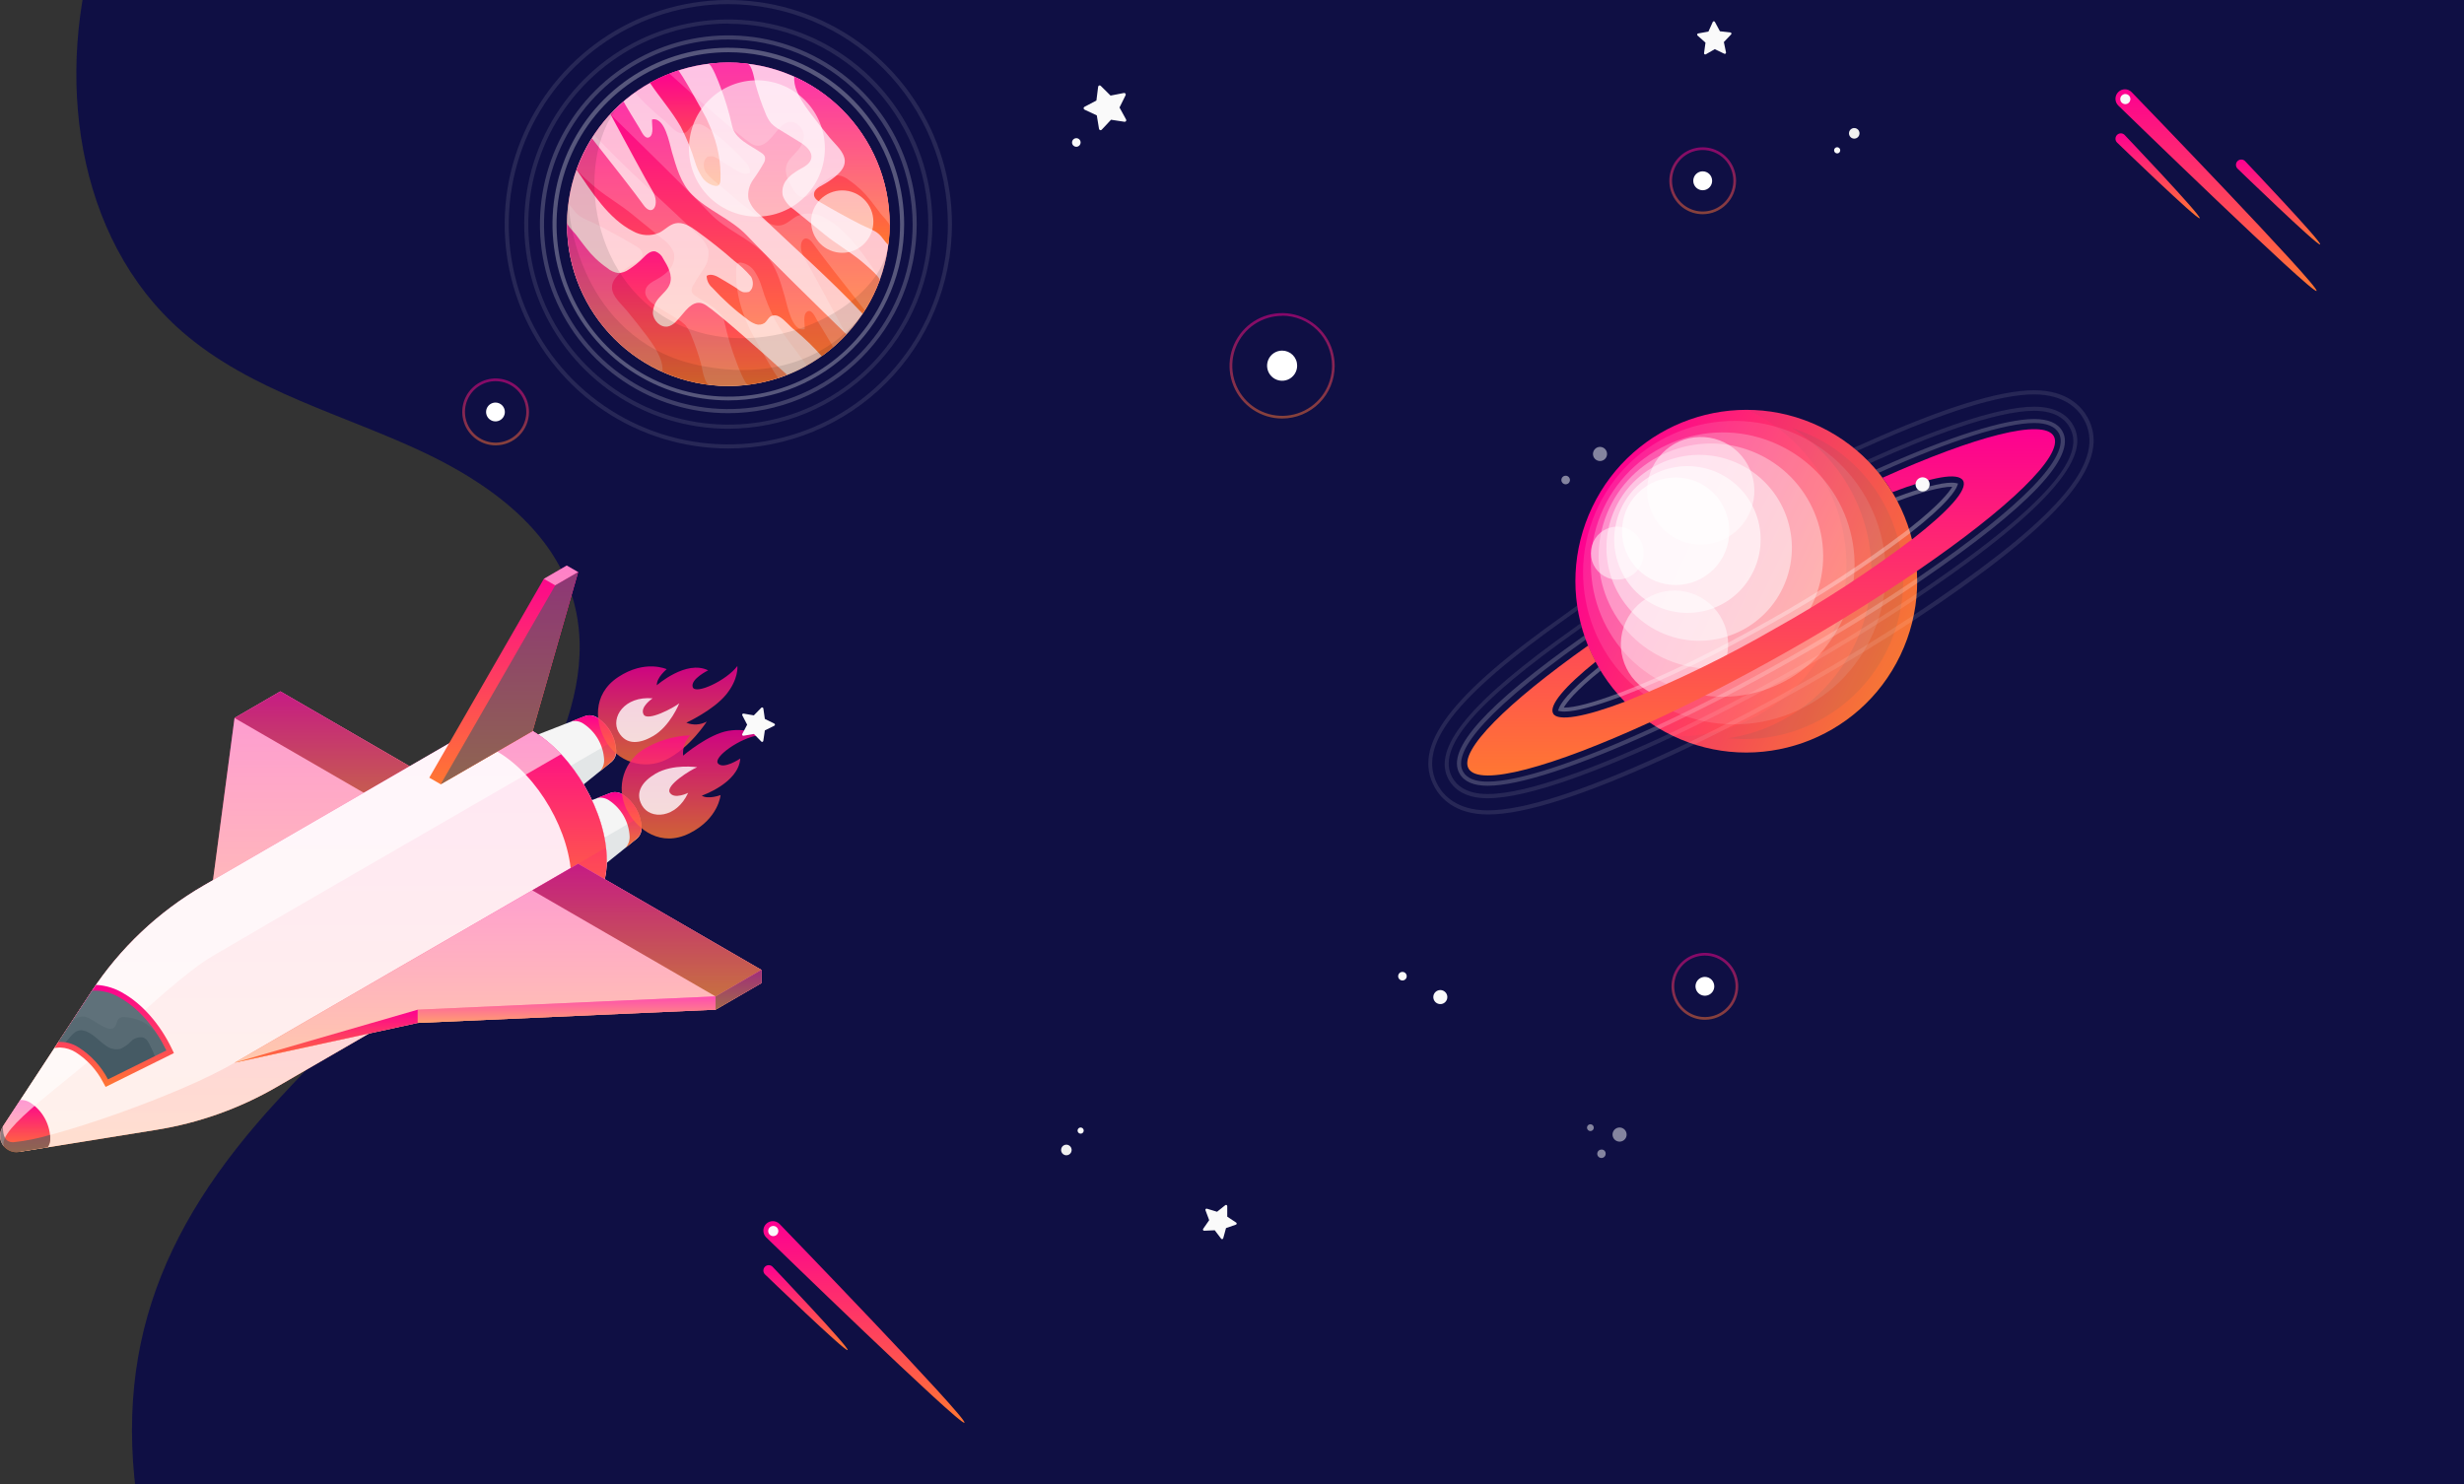 <svg width="581" height="350" viewBox="0 0 581 350" fill="none" xmlns="http://www.w3.org/2000/svg">
<rect x="0" y="0" width="581" height="350" fill="#333333" stroke="none"/>
<path d="M465.644 -31.214C443.09 -46.979 424.042 -71.986 406.855 -92.542C328.967 -185.979 195.421 -175.786 98.89 -109.921C62.537 -85.152 36.952 -58.106 23.034 -14.786C12.773 17.271 17.632 56.124 42.861 78.141C59.15 92.394 81.128 97.695 100.601 107.022C183.315 146.877 103.056 218.84 65.669 259.272C37.071 290.191 25.032 321.11 34.074 363.853C48.093 429.531 121.58 472.308 180.352 488.651C267.858 512.978 354.026 495.854 387.315 484.064C454.181 460.416 514.765 420.204 566.391 371.804C602.83 337.623 635.645 299.297 675.639 269.38C699.937 251.203 726.588 236.372 750.937 218.245C775.285 200.118 797.771 177.965 809.624 149.968C826.692 109.621 813.011 60.337 780.213 32.068C747.415 3.8 700.529 -7.685 658.588 -8.942C587.811 -11.031 522.672 8.658 465.644 -31.214Z" fill="#0F0F44"/>
<path opacity="0.3" d="M171.734 94.427C163.533 94.427 155.517 91.988 148.699 87.419C141.88 82.85 136.566 76.356 133.428 68.758C130.29 61.16 129.469 52.8 131.068 44.734C132.668 36.668 136.617 29.259 142.416 23.444C148.214 17.629 155.602 13.669 163.645 12.064C171.688 10.46 180.024 11.283 187.6 14.431C195.177 17.578 201.652 22.907 206.208 29.745C210.764 36.583 213.196 44.622 213.196 52.846C213.196 63.874 208.827 74.45 201.052 82.248C193.276 90.046 182.73 94.427 171.734 94.427ZM171.734 12.319C163.724 12.319 155.894 14.701 149.234 19.164C142.575 23.627 137.384 29.97 134.319 37.391C131.254 44.812 130.452 52.978 132.014 60.856C133.577 68.735 137.434 75.972 143.097 81.651C148.761 87.331 155.977 91.199 163.833 92.766C171.689 94.334 179.831 93.529 187.231 90.455C194.631 87.381 200.956 82.176 205.406 75.497C209.856 68.818 212.231 60.966 212.231 52.933C212.231 42.162 207.965 31.831 200.37 24.215C192.775 16.598 182.474 12.319 171.734 12.319Z" fill="white"/>
<path opacity="0.2" d="M171.734 97.444C162.948 97.444 154.359 94.831 147.054 89.936C139.749 85.041 134.055 78.083 130.693 69.943C127.331 61.803 126.451 52.845 128.165 44.203C129.879 35.562 134.11 27.624 140.322 21.393C146.535 15.163 154.45 10.92 163.067 9.201C171.684 7.482 180.616 8.364 188.733 11.736C196.85 15.108 203.788 20.818 208.669 28.144C213.55 35.47 216.156 44.084 216.156 52.895C216.143 64.706 211.459 76.03 203.131 84.382C194.803 92.733 183.511 97.431 171.734 97.444ZM171.734 9.312C163.138 9.312 154.736 11.868 147.59 16.657C140.443 21.446 134.873 28.253 131.584 36.216C128.295 44.18 127.434 52.943 129.111 61.397C130.788 69.851 134.927 77.617 141.004 83.712C147.082 89.807 154.825 93.958 163.255 95.639C171.685 97.321 180.423 96.458 188.364 93.159C196.305 89.861 203.092 84.275 207.868 77.108C212.643 69.941 215.192 61.514 215.192 52.895C215.181 41.339 210.599 30.259 202.452 22.088C194.304 13.917 183.256 9.322 171.734 9.312Z" fill="white"/>
<path opacity="0.1" d="M171.734 101.118C162.215 101.118 152.911 98.288 144.997 92.985C137.083 87.682 130.915 80.144 127.272 71.325C123.63 62.506 122.677 52.802 124.534 43.44C126.391 34.078 130.974 25.479 137.704 18.729C144.435 11.979 153.01 7.383 162.345 5.521C171.68 3.658 181.357 4.614 190.15 8.267C198.944 11.92 206.46 18.106 211.748 26.043C217.036 33.979 219.858 43.31 219.858 52.856C219.835 65.649 214.758 77.911 205.738 86.957C196.717 96.003 184.49 101.095 171.734 101.118ZM171.734 5.56C162.406 5.56 153.288 8.334 145.533 13.531C137.777 18.728 131.732 26.114 128.163 34.757C124.594 43.399 123.66 52.908 125.479 62.083C127.299 71.257 131.791 79.684 138.386 86.299C144.982 92.913 153.385 97.418 162.533 99.243C171.681 101.068 181.164 100.131 189.781 96.551C198.399 92.972 205.764 86.91 210.946 79.132C216.128 71.354 218.894 62.21 218.894 52.856C218.861 40.326 213.881 28.32 205.042 19.463C196.204 10.607 184.228 5.622 171.734 5.599V5.56Z" fill="white"/>
<path opacity="0.1" d="M171.734 105.77C161.304 105.77 151.108 102.668 142.435 96.856C133.763 91.045 127.004 82.785 123.013 73.121C119.022 63.457 117.978 52.823 120.014 42.564C122.05 32.305 127.073 22.882 134.449 15.486C141.825 8.09 151.222 3.054 161.452 1.015C171.682 -1.025 182.285 0.024 191.921 4.028C201.556 8.033 209.792 14.812 215.585 23.511C221.378 32.209 224.469 42.434 224.468 52.895C224.452 66.915 218.891 80.356 209.005 90.269C199.118 100.182 185.714 105.757 171.734 105.77ZM171.734 0.977C161.495 0.977 151.486 4.022 142.972 9.726C134.459 15.431 127.823 23.54 123.905 33.026C119.987 42.513 118.961 52.952 120.959 63.023C122.957 73.094 127.887 82.345 135.127 89.606C142.367 96.867 151.592 101.812 161.634 103.815C171.676 105.818 182.085 104.79 191.545 100.86C201.005 96.931 209.09 90.276 214.779 81.739C220.467 73.201 223.503 63.163 223.503 52.895C223.488 39.13 218.029 25.933 208.323 16.2C198.618 6.467 185.459 0.992 171.734 0.977Z" fill="white"/>
<path d="M171.733 91.033C192.736 91.033 209.763 73.957 209.763 52.894C209.763 31.831 192.736 14.756 171.733 14.756C150.73 14.756 133.704 31.831 133.704 52.894C133.704 73.957 150.73 91.033 171.733 91.033Z" fill="url(#paint0_linear_1074_513)"/>
<path opacity="0.7" d="M171.733 91.033C192.736 91.033 209.763 73.957 209.763 52.894C209.763 31.831 192.736 14.756 171.733 14.756C150.73 14.756 133.704 31.831 133.704 52.894C133.704 73.957 150.73 91.033 171.733 91.033Z" fill="white"/>
<path d="M167.481 30.006C167.211 29.348 166.922 28.71 166.632 28.072C166.102 26.96 160.278 16.468 159.883 16.622C157.582 17.376 155.357 18.347 153.239 19.523C155.553 22.966 158.456 26.292 160.51 29.89C161.907 32.569 163.047 35.377 163.913 38.273C164.279 39.509 164.822 40.685 165.524 41.764C165.881 42.303 166.342 42.765 166.88 43.123C167.418 43.48 168.023 43.725 168.657 43.843C168.861 43.88 169.07 43.864 169.265 43.795C169.718 43.602 169.843 43.021 169.882 42.528C170.042 38.225 169.221 33.942 167.481 30.006Z" fill="url(#paint1_linear_1074_513)"/>
<path d="M199.6 78.877C193.158 72.602 181.163 60.853 176.121 55.544C172.264 51.531 167.018 49.742 163.161 45.874C160.519 43.234 159.488 39.434 158.437 35.846C157.848 33.825 156.768 27.462 153.75 28.178C153.654 29.222 154.281 31.62 153.162 32.326C152.044 33.032 151.234 30.924 150.838 30.315C150.443 29.706 146.981 24.001 147.049 23.952C145.958 24.885 144.922 25.879 143.944 26.931C147.29 33.119 152.622 43.06 153.895 45.11C155.698 48.137 153.895 51.483 151.648 48.233C150.26 46.212 144.05 38.302 139.567 32.617C138.096 34.946 136.883 37.43 135.951 40.024C139.48 45.216 143.501 51.628 149.257 54.529C150.194 55.065 151.243 55.376 152.321 55.437C153.399 55.497 154.476 55.305 155.467 54.877C156.768 54.219 157.8 53.01 159.218 52.682C160.992 52.266 162.737 53.358 164.212 54.432C167.269 56.646 170.248 58.977 173.074 61.481C174.543 62.578 175.885 63.837 177.075 65.233C177.654 66.084 177.769 67.951 176.805 68.647C176.805 69.004 175.417 68.946 175.224 68.898C174.715 68.712 174.244 68.433 173.835 68.076C172.572 67.225 171.222 66.481 169.921 65.688C168.956 65.069 167.626 64.44 166.623 65.059C166.633 65.586 166.754 66.105 166.978 66.582C167.203 67.058 167.525 67.482 167.925 67.825C170.473 70.612 173.286 73.144 176.323 75.387C176.884 75.839 177.516 76.195 178.194 76.441C178.533 76.562 178.897 76.603 179.255 76.559C179.613 76.516 179.956 76.389 180.257 76.189C180.855 75.744 181.135 74.951 181.781 74.574C182.094 74.421 182.441 74.352 182.789 74.372C183.137 74.393 183.473 74.502 183.767 74.69C185.136 75.474 186.177 76.982 187.489 77.92C189.729 79.788 191.827 81.822 193.766 84.002C195.879 82.497 197.833 80.779 199.6 78.877Z" fill="url(#paint2_linear_1074_513)"/>
<path d="M171.733 91.033C176.479 91.036 181.183 90.144 185.599 88.402C179.351 82.755 169.41 73.897 166.43 71.963C163.779 70.242 161.947 72.93 160.384 74.739C159.623 75.628 158.726 76.75 157.492 77.001C155.718 77.359 153.992 75.512 153.943 73.801C153.993 72.446 154.535 71.156 155.467 70.174C156.364 69.14 157.501 68.241 157.955 66.954C158.668 64.953 157.501 62.806 156.373 60.998C156.011 60.216 155.356 59.608 154.551 59.306C153.394 59.054 152.401 60.06 151.571 60.891C150.583 61.895 149.483 62.78 148.293 63.531C147.573 64.064 146.709 64.368 145.815 64.402C144.84 64.265 143.926 63.849 143.183 63.203C141.268 61.885 139.572 60.273 138.159 58.426C137.378 57.459 136.616 56.424 135.854 55.408C135.43 54.838 133.695 53.165 133.695 52.508C133.695 52.633 133.695 52.759 133.695 52.885C133.693 57.895 134.676 62.856 136.588 67.485C138.499 72.114 141.301 76.32 144.833 79.862C148.366 83.405 152.559 86.215 157.175 88.131C161.791 90.048 166.738 91.034 171.733 91.033Z" fill="url(#paint3_linear_1074_513)"/>
<path d="M187.286 18.083C187.103 20.142 187.99 22.579 190.922 26.486C192.455 28.526 194.055 30.528 195.675 32.51C196.938 34.057 199.214 35.885 199.195 38.041C199.195 39.482 198.105 40.681 196.996 41.59C196.041 42.38 195.011 43.073 193.92 43.66C193.024 44.133 191.992 44.743 191.934 45.768C191.876 46.793 192.821 47.353 193.631 47.827C196.697 49.626 199.809 51.334 202.965 52.952C204.334 53.658 206.147 54.219 207.294 55.254C208.094 55.979 208.586 57.014 209.444 57.72C209.725 56.124 209.841 54.504 209.792 52.885C209.79 45.524 207.664 38.322 203.671 32.146C199.677 25.971 193.987 21.086 187.286 18.083Z" fill="url(#paint4_linear_1074_513)"/>
<path d="M187.045 40.913C187.523 40.56 188.022 40.237 188.54 39.946C189.668 39.337 190.979 38.66 191.278 37.413C191.664 35.73 189.986 34.357 188.511 33.458L183.921 30.644C183.158 30.226 182.46 29.698 181.848 29.077C181.265 28.36 180.805 27.549 180.489 26.679C179.557 24.448 178.771 22.157 178.136 19.823C177.895 18.963 177.422 15.133 176.101 14.988C173.088 14.645 170.045 14.667 167.038 15.056C167.809 15.008 169.564 19.659 169.815 20.345C170.986 23.373 171.924 26.486 172.62 29.657C173.199 32.771 177.056 34.328 179.486 36.02C179.852 36.231 180.15 36.543 180.344 36.92C180.468 37.415 180.392 37.94 180.132 38.38C179.352 39.776 178.493 41.126 177.557 42.422C176.625 43.739 176.244 45.371 176.497 46.967C176.987 48.376 177.866 49.617 179.033 50.545C187.151 58.339 195.733 65.842 203.418 74.004C205.058 71.537 206.404 68.885 207.429 66.103C207.709 65.349 203.273 61.762 202.695 61.269C200.082 59.19 197.141 57.488 194.518 55.36L187.219 49.423C186.039 48.65 185.124 47.533 184.596 46.222C184.443 45.569 184.44 44.889 184.587 44.234C184.734 43.579 185.027 42.966 185.445 42.441C185.9 41.855 186.439 41.34 187.045 40.913Z" fill="url(#paint5_linear_1074_513)"/>
<g opacity="0.2">
<path d="M175.995 75.783C176.265 76.441 176.545 77.069 176.844 77.717C177.374 78.829 183.198 89.321 183.593 89.166C185.897 88.421 188.123 87.449 190.237 86.265C187.923 82.823 185.02 79.496 182.966 75.909C181.565 73.228 180.425 70.417 179.563 67.515C179.196 66.279 178.65 65.103 177.943 64.025C177.586 63.488 177.126 63.029 176.589 62.673C176.053 62.318 175.451 62.074 174.819 61.955C174.62 61.897 174.41 61.897 174.211 61.955C173.758 62.139 173.633 62.719 173.594 63.212C173.417 67.532 174.239 71.835 175.995 75.783Z" fill="white"/>
<path d="M143.896 26.94C150.337 33.226 162.322 44.965 167.375 50.274C171.232 54.297 176.477 56.076 180.334 59.944C182.966 62.584 184.008 66.384 185.049 69.972C185.637 71.993 186.727 78.355 189.745 77.64C189.841 76.595 189.215 74.197 190.333 73.491C191.452 72.785 192.262 74.884 192.647 75.503C193.033 76.122 196.504 81.808 196.446 81.865C197.526 80.924 198.556 79.927 199.532 78.877C196.186 72.679 190.796 62.748 189.581 60.698C187.778 57.662 189.581 54.316 191.818 57.565C193.216 59.586 199.416 67.506 203.909 73.182C205.378 70.851 206.591 68.368 207.525 65.775C203.996 60.582 199.966 54.171 194.219 51.27C193.282 50.733 192.233 50.422 191.155 50.362C190.077 50.301 189 50.493 188.009 50.922C186.708 51.579 185.676 52.788 184.258 53.117C182.484 53.533 180.739 52.43 179.264 51.357C176.207 49.142 173.228 46.812 170.402 44.317C169.13 43.186 167.365 41.967 166.401 40.556C165.822 39.705 165.707 37.838 166.671 37.142C166.671 36.784 168.05 36.842 168.252 36.891C168.757 37.087 169.226 37.365 169.641 37.713C170.904 38.564 172.254 39.318 173.555 40.111C174.52 40.73 175.841 41.349 176.853 40.73C176.844 40.203 176.723 39.684 176.496 39.209C176.27 38.733 175.945 38.312 175.542 37.974C173.004 35.179 170.193 32.646 167.153 30.412C166.591 29.958 165.959 29.599 165.282 29.348C164.94 29.231 164.576 29.192 164.217 29.236C163.858 29.279 163.514 29.404 163.209 29.599C162.621 30.044 162.332 30.847 161.695 31.214C161.384 31.372 161.037 31.444 160.688 31.426C160.34 31.407 160.002 31.297 159.709 31.108C158.34 30.315 157.289 28.807 155.987 27.878C153.738 26.02 151.63 23.997 149.681 21.825C147.586 23.33 145.648 25.044 143.896 26.94Z" fill="white"/>
<path d="M171.733 14.756C166.989 14.756 162.286 15.645 157.867 17.377C164.125 23.034 174.067 31.882 177.046 33.816C179.698 35.537 181.53 32.849 183.092 31.031C183.853 30.151 184.75 29.019 185.984 28.778C187.759 28.41 189.485 30.267 189.533 31.978C189.48 33.331 188.935 34.618 188 35.595C187.113 36.63 185.975 37.529 185.512 38.805C184.798 40.817 185.975 42.963 187.103 44.762C187.465 45.546 188.119 46.157 188.925 46.464C190.073 46.715 191.076 45.71 191.905 44.868C192.89 43.868 193.987 42.986 195.174 42.238C195.895 41.7 196.762 41.393 197.661 41.358C198.635 41.496 199.549 41.913 200.294 42.557C202.208 43.874 203.904 45.487 205.317 47.334C206.089 48.301 206.86 49.346 207.622 50.361C208.046 50.922 209.782 52.595 209.782 53.262C209.782 53.136 209.782 53.01 209.782 52.885C209.78 47.876 208.795 42.916 206.882 38.288C204.969 33.661 202.166 29.457 198.633 25.916C195.1 22.376 190.905 19.568 186.29 17.653C181.674 15.738 176.728 14.754 171.733 14.756Z" fill="white"/>
<path d="M156.209 87.706C156.392 85.647 155.505 83.2 152.574 79.303C151.041 77.253 149.44 75.261 147.82 73.279C146.557 71.731 144.272 69.894 144.301 67.738C144.301 66.297 145.39 65.108 146.499 64.189C147.454 63.403 148.485 62.713 149.575 62.129C150.462 61.646 151.503 61.036 151.503 60.021C151.503 59.006 150.616 58.435 149.816 57.962C146.75 56.163 143.635 54.451 140.473 52.827C139.103 52.121 137.3 51.57 136.153 50.525C135.343 49.8 134.851 48.775 134.003 48.059C133.723 49.655 133.607 51.275 133.656 52.894C133.662 60.261 135.795 67.469 139.797 73.646C143.799 79.824 149.499 84.707 156.209 87.706Z" fill="white"/>
<path d="M156.431 64.875C155.956 65.233 155.457 65.556 154.936 65.842C153.818 66.461 152.497 67.129 152.207 68.386C151.812 70.068 153.5 71.441 154.975 72.341L159.565 75.155C160.328 75.569 161.026 76.094 161.638 76.711C162.221 77.429 162.681 78.24 162.997 79.11C163.931 81.344 164.717 83.638 165.35 85.975C165.581 86.836 166.063 90.665 167.375 90.81C168.825 90.98 170.283 91.067 171.743 91.071C173.319 91.07 174.894 90.969 176.458 90.772C175.687 90.82 173.922 86.169 173.681 85.472C172.509 82.444 171.568 79.331 170.865 76.16C170.296 73.056 166.44 71.499 164.01 69.797C163.639 69.593 163.339 69.279 163.152 68.898C163.087 68.653 163.072 68.397 163.108 68.146C163.145 67.895 163.232 67.654 163.364 67.438C164.146 66.049 165.002 64.703 165.928 63.406C166.864 62.089 167.249 60.458 166.999 58.861C166.509 57.451 165.629 56.21 164.463 55.283C156.334 47.441 147.753 39.946 140.039 31.785C138.401 34.253 137.055 36.905 136.028 39.685C135.758 40.44 140.193 44.017 140.772 44.52C143.385 46.609 146.326 48.311 148.939 50.438L156.248 56.376C157.422 57.15 158.336 58.262 158.87 59.567C159.021 60.222 159.023 60.903 158.876 61.559C158.729 62.215 158.437 62.83 158.022 63.357C157.569 63.939 157.033 64.45 156.431 64.875Z" fill="white"/>
</g>
<path opacity="0.1" d="M209.338 58.619C206.571 72.718 181.173 85.647 160.857 76.944C139.248 67.67 135.179 38.361 145.757 25.084C141.328 29.239 137.955 34.397 135.918 40.126C133.882 45.856 133.242 51.99 134.05 58.019C134.859 64.046 137.094 69.793 140.568 74.779C144.043 79.764 148.656 83.844 154.022 86.678C159.389 89.512 165.353 91.017 171.418 91.069C177.483 91.12 183.472 89.716 188.886 86.974C194.299 84.232 198.98 80.231 202.538 75.305C206.096 70.379 208.428 64.671 209.338 58.658V58.619Z" fill="black"/>
<path opacity="0.6" d="M194.295 37.587C195.713 28.825 189.781 20.57 181.044 19.148C172.308 17.726 164.076 23.675 162.658 32.437C161.24 41.198 167.173 49.453 175.909 50.875C184.645 52.297 192.877 46.348 194.295 37.587Z" fill="white"/>
<path opacity="0.6" d="M198.597 59.625C202.649 59.625 205.935 56.33 205.935 52.266C205.935 48.202 202.649 44.907 198.597 44.907C194.544 44.907 191.259 48.202 191.259 52.266C191.259 56.33 194.544 59.625 198.597 59.625Z" fill="white"/>
<path opacity="0.1" d="M133.704 52.894C133.707 61.192 136.407 69.262 141.396 75.882C146.384 82.501 153.388 87.309 161.347 89.577C169.306 91.845 177.785 91.448 185.499 88.448C193.212 85.447 199.74 80.006 204.093 72.95C203.235 74.294 192.474 91.265 165.89 86.381C138.207 81.295 133.704 52.904 134.177 46.909C133.863 48.888 133.705 50.89 133.704 52.894Z" fill="black"/>
<path d="M448.086 154.553C457.714 134.437 449.258 110.303 429.2 100.648C409.141 90.993 385.076 99.473 375.449 119.589C365.821 139.704 374.277 163.838 394.335 173.494C414.393 183.149 438.459 174.669 448.086 154.553Z" fill="url(#paint6_linear_1074_513)"/>
<path opacity="0.117" d="M441.719 149.232C449.528 131.09 441.194 110.035 423.104 102.203C405.014 94.371 384.019 102.729 376.209 120.87C368.4 139.012 376.734 160.068 394.824 167.9C412.914 175.732 433.909 167.374 441.719 149.232Z" fill="white"/>
<path opacity="0.233" d="M434.365 146.366C441.641 130.776 434.936 112.223 419.391 104.927C403.846 97.631 385.346 104.354 378.071 119.944C370.796 135.534 377.5 154.087 393.045 161.383C408.59 168.679 427.09 161.955 434.365 146.366Z" fill="white"/>
<path opacity="0.35" d="M427.904 141.241C433.46 127.681 427.004 112.172 413.483 106.6C399.962 101.028 384.497 107.503 378.941 121.062C373.384 134.622 379.841 150.131 393.362 155.703C406.882 161.275 422.348 154.8 427.904 141.241Z" fill="white"/>
<path opacity="0.467" d="M420.901 137.469C425.453 126.256 420.079 113.465 408.897 108.9C397.716 104.335 384.961 109.725 380.41 120.939C375.858 132.152 381.232 144.943 392.414 149.508C403.595 154.073 416.35 148.683 420.901 137.469Z" fill="white"/>
<path opacity="0.583" d="M404.679 143.153C413.443 139.392 417.506 129.218 413.756 120.429C410.005 111.641 399.861 107.565 391.097 111.327C382.334 115.088 378.27 125.262 382.021 134.05C385.771 142.839 395.916 146.914 404.679 143.153Z" fill="white"/>
<path opacity="0.7" d="M404.062 134.258C409.003 129.304 409.003 121.271 404.062 116.316C399.122 111.362 391.112 111.362 386.171 116.316C381.231 121.271 381.231 129.304 386.171 134.258C391.112 139.213 399.122 139.213 404.062 134.258Z" fill="white"/>
<path opacity="0.05" d="M449.152 152.069C447.185 156.995 444.27 161.483 440.573 165.278C436.877 169.074 432.471 172.102 427.607 174.19C422.743 176.277 417.517 177.384 412.227 177.446C406.937 177.508 401.687 176.525 396.775 174.552C396.12 174.291 395.483 174.01 394.847 173.72C404.05 173.775 412.995 170.67 420.193 164.919C427.392 159.168 432.411 151.12 434.416 142.112C436.42 133.104 435.289 123.679 431.211 115.405C427.133 107.13 420.354 100.506 412.001 96.632C418.562 96.681 425.013 98.337 430.793 101.453C436.572 104.57 441.506 109.054 445.166 114.517C448.825 119.979 451.1 126.255 451.793 132.799C452.487 139.343 451.577 145.958 449.143 152.069H449.152Z" fill="#455A64"/>
<path opacity="0.1" d="M436.058 108.574C442.023 113.825 446.168 120.843 447.895 128.612C449.621 136.38 448.84 144.499 445.664 151.794C442.489 159.088 437.082 165.181 430.227 169.192C423.371 173.203 415.422 174.924 407.527 174.107C415.004 172.971 422.001 169.717 427.697 164.728C433.392 159.738 437.548 153.222 439.675 145.944C441.802 138.666 441.812 130.931 439.704 123.647C437.596 116.364 433.458 109.836 427.775 104.832C426.153 103.405 424.418 102.111 422.588 100.964C427.559 102.527 432.148 105.12 436.058 108.574Z" fill="#455A64"/>
<path opacity="0.5" d="M406.387 157.147C409.244 150.753 406.392 143.246 400.016 140.381C393.641 137.515 386.156 140.376 383.298 146.77C380.441 153.164 383.293 160.67 389.669 163.536C396.045 166.401 403.53 163.541 406.387 157.147Z" fill="white"/>
<path opacity="0.5" d="M410.983 123.573C415.293 118.059 414.329 110.084 408.83 105.761C403.331 101.439 395.379 102.405 391.069 107.92C386.759 113.435 387.723 121.409 393.222 125.732C398.721 130.054 406.672 129.088 410.983 123.573Z" fill="white"/>
<path opacity="0.5" d="M379.034 136.259C377.888 135.799 376.904 135.009 376.206 133.988C375.509 132.968 375.128 131.762 375.114 130.525C375.099 129.287 375.451 128.073 376.124 127.036C376.797 125.999 377.762 125.186 378.897 124.699C380.031 124.212 381.284 124.073 382.497 124.3C383.71 124.528 384.829 125.111 385.711 125.975C386.594 126.84 387.201 127.948 387.456 129.159C387.711 130.37 387.602 131.629 387.143 132.778C386.527 134.318 385.328 135.549 383.807 136.202C382.286 136.855 380.569 136.875 379.034 136.259Z" fill="white"/>
<g opacity="0.1">
<path d="M492.186 98.343C490.855 95.984 487.461 92.038 479.651 92.038C471.532 92.038 458.245 96.158 440.117 104.29L437.929 105.257L437.08 105.625C437.36 105.847 437.639 106.069 437.909 106.321L438.314 106.147L440.513 105.18C458.496 97.105 471.657 93.015 479.632 93.015C486.941 93.015 490.094 96.661 491.318 98.817C496.718 108.371 486.323 121.126 456.606 141.471C454.864 142.67 453.08 143.866 451.254 145.059C443.328 150.28 434.766 155.512 425.731 160.637C416.465 165.907 407.064 170.848 398.212 175.093C396.235 176.06 394.288 176.96 392.378 177.83C373.161 186.649 359.18 191.117 350.801 191.117C343.482 191.117 340.339 187.471 339.114 185.315C333.907 176.099 342.778 164.573 369.719 145.542L371.696 144.15L372.052 143.889C371.985 143.54 371.937 143.192 371.889 142.835L371.136 143.366L369.208 144.759C341.756 164.099 332.808 176.031 338.353 185.788C339.674 188.148 343.077 192.093 350.888 192.093C359.402 192.093 373.528 187.597 392.87 178.72C395.069 177.753 397.315 176.65 399.62 175.548C408.221 171.39 417.333 166.594 426.319 161.488C435.065 156.517 443.357 151.47 451.071 146.412C453.186 145.026 455.249 143.647 457.262 142.274C487.413 121.57 497.885 108.429 492.186 98.343Z" fill="white"/>
</g>
<g opacity="0.1">
<path d="M454.967 139.073C453.935 139.779 452.894 140.475 451.843 141.181C443.367 146.848 434.13 152.543 424.295 158.171C414.257 163.867 404.046 169.185 394.596 173.643C393.439 174.194 392.292 174.726 391.164 175.248C378.214 181.185 360.704 188.264 350.791 188.264C345.237 188.264 342.74 185.904 341.622 183.922C337.446 176.525 346.626 165.433 371.378 147.96L372.699 146.993C372.776 147.321 372.872 147.65 372.969 147.96L371.937 148.695C347.677 165.83 338.584 176.534 342.46 183.4C343.425 185.15 345.7 187.268 350.791 187.268C360.53 187.268 377.906 180.238 390.768 174.339L393.487 173.072C403.13 168.547 413.553 163.132 423.822 157.301C433.869 151.586 443.319 145.765 451.949 139.972C452.788 139.421 453.607 138.86 454.427 138.299C489.843 114.125 490.547 105.276 487.992 100.751C487.027 99.001 484.752 96.883 479.661 96.883C470.404 96.883 454.138 103.314 442.123 108.709L440.976 109.232C440.735 108.98 440.503 108.729 440.253 108.487L441.728 107.829C453.829 102.395 470.24 95.916 479.661 95.916C485.215 95.916 487.712 98.275 488.831 100.258C491.569 105.102 491.019 114.405 454.967 139.073Z" fill="white"/>
</g>
<g opacity="0.2">
<path d="M453.337 136.675L452.045 137.555C443.135 143.589 433.329 149.652 422.867 155.589C412.174 161.662 401.326 167.29 391.376 171.912L389.968 172.56C372.033 180.779 358.148 185.315 350.791 185.315C347.455 185.315 345.208 184.348 344.138 182.414C340.946 176.766 350.405 166.245 373.065 150.251L373.586 149.884C373.692 150.203 373.798 150.512 373.923 150.851L373.614 151.064C346.385 170.297 343.01 178.478 344.977 181.969C345.864 183.545 347.821 184.348 350.762 184.348C357.955 184.348 371.725 179.851 389.534 171.68L390.354 171.303C400.439 166.642 411.499 160.937 422.366 154.748C432.972 148.694 442.981 142.525 452.016 136.375L452.768 135.862C476.826 119.424 488.445 107.433 485.446 102.143C484.559 100.567 482.601 99.765 479.661 99.765C472.834 99.765 459.923 103.874 443.299 111.369L442.972 111.514L442.335 110.75L442.914 110.489C459.653 102.965 472.708 98.827 479.661 98.827C482.997 98.827 485.243 99.794 486.314 101.728C489.679 107.636 478.59 119.414 453.337 136.675Z" fill="white"/>
</g>
<g opacity="0.3">
<path d="M461.707 114.037L461.514 114.569C461.128 115.623 459.277 118.795 450.416 125.709L449.943 126.077C439.764 133.734 429.078 140.69 417.96 146.896C405.02 154.245 392.475 160.366 382.621 164.128L382.042 164.35C376.093 166.584 371.435 167.822 368.88 167.822C368.557 167.825 368.235 167.799 367.916 167.744L367.366 167.628L367.559 167.096C367.906 166.129 369.488 163.354 376.922 157.33C377.076 157.62 377.24 157.9 377.414 158.181C371.435 163.016 369.42 165.675 368.736 166.884H368.871C371.281 166.884 375.688 165.723 381.348 163.606L382.312 163.257C392.118 159.506 404.624 153.404 417.516 146.084C428.586 139.885 439.224 132.939 449.355 125.293L450.117 124.703C457.291 119.066 459.595 116.078 460.328 114.801H460.164C457.724 114.801 453.193 116.01 447.369 118.205C447.224 117.915 447.07 117.625 446.906 117.345C452.884 115.082 457.589 113.834 460.164 113.834C460.487 113.831 460.81 113.857 461.128 113.912L461.707 114.037Z" fill="white"/>
</g>
<path d="M484.27 102.869C486.786 107.336 473.509 119.984 452.026 134.673C443.155 140.746 432.876 147.157 421.73 153.491C410.159 160.047 399.041 165.762 389.013 170.355C365.93 180.944 348.767 185.653 346.279 181.253C343.926 177.076 355.4 165.733 374.483 152.243C375.013 153.539 375.601 154.806 376.257 156.044C369.025 161.846 365.149 166.371 366.229 168.295C367.309 170.22 373.759 169.079 383.18 165.482C395.416 160.559 407.287 154.768 418.702 148.153C429.871 141.915 440.605 134.923 450.83 127.227C459.354 120.623 464.069 115.459 462.893 113.37C461.716 111.282 455.488 112.558 446.202 116.087C445.488 114.908 444.717 113.767 443.897 112.674C465.757 102.859 481.821 98.624 484.27 102.869Z" fill="url(#paint7_linear_1074_513)"/>
<path d="M151.288 195.066C151.204 193.528 150.76 192.032 149.993 190.698C149.226 189.364 148.157 188.23 146.872 187.388C146.468 187.114 146.009 186.933 145.527 186.857C145.045 186.782 144.553 186.815 144.085 186.953L124.955 194.418L134.317 210.538L150.285 197.696C150.635 197.358 150.906 196.948 151.079 196.493C151.253 196.038 151.324 195.551 151.288 195.066Z" fill="#F5F5F5"/>
<path d="M140.691 188.21C141.184 188.097 141.694 188.086 142.192 188.178C142.689 188.269 143.163 188.461 143.584 188.742C145.003 189.672 146.185 190.925 147.032 192.398C147.88 193.871 148.37 195.524 148.463 197.222C148.489 197.718 148.417 198.214 148.252 198.682C148.086 199.15 147.83 199.58 147.498 199.949L149.051 198.692L150.295 197.657C150.638 197.323 150.904 196.918 151.076 196.471C151.247 196.024 151.319 195.544 151.288 195.066C151.204 193.528 150.76 192.032 149.993 190.698C149.226 189.364 148.157 188.23 146.872 187.388C146.468 187.114 146.009 186.933 145.527 186.857C145.045 186.782 144.553 186.815 144.085 186.953L142.465 187.562L140.691 188.21Z" fill="url(#paint8_linear_1074_513)"/>
<path opacity="0.1" d="M150.892 192.697L130.74 204.358L134.317 210.538L150.285 197.696C150.635 197.359 150.906 196.948 151.079 196.493C151.253 196.039 151.324 195.551 151.288 195.066C151.28 194.26 151.146 193.461 150.892 192.697Z" fill="#455A64"/>
<path d="M129.207 195.066C131.134 196.327 132.739 198.027 133.889 200.026C135.04 202.025 135.705 204.268 135.831 206.573C135.831 210.808 132.861 212.52 129.207 210.441C127.279 209.179 125.675 207.48 124.524 205.481C123.373 203.482 122.708 201.239 122.583 198.934C122.583 194.621 125.552 192.909 129.207 195.066Z" fill="#E0E0E0"/>
<path d="M145.31 176.944C145.225 175.408 144.781 173.914 144.014 172.582C143.247 171.25 142.178 170.117 140.894 169.276C140.491 169 140.031 168.818 139.549 168.743C139.067 168.667 138.574 168.701 138.107 168.841L118.977 176.306L128.359 192.484L144.307 179.594C144.658 179.253 144.93 178.839 145.104 178.381C145.277 177.923 145.347 177.433 145.31 176.944Z" fill="#F5F5F5"/>
<path d="M134.713 170.137C135.198 170.027 135.7 170.018 136.189 170.109C136.678 170.2 137.144 170.391 137.557 170.668C138.979 171.595 140.163 172.845 141.012 174.317C141.861 175.789 142.353 177.441 142.446 179.139C142.473 179.635 142.402 180.132 142.236 180.6C142.071 181.068 141.814 181.498 141.482 181.866L143.034 180.619L144.278 179.584C144.621 179.241 144.885 178.827 145.052 178.371C145.218 177.915 145.283 177.428 145.242 176.944C145.157 175.408 144.713 173.914 143.946 172.582C143.179 171.25 142.11 170.117 140.826 169.276C140.423 169 139.964 168.818 139.482 168.743C139 168.667 138.507 168.701 138.039 168.841L136.419 169.44L134.713 170.137Z" fill="url(#paint9_linear_1074_513)"/>
<path opacity="0.1" d="M144.904 174.614L124.762 186.285L128.339 192.455L144.307 179.594C144.65 179.251 144.914 178.837 145.081 178.381C145.247 177.925 145.312 177.438 145.271 176.954C145.268 176.16 145.144 175.371 144.904 174.614Z" fill="#455A64"/>
<path d="M127.907 192.741C130.494 191.243 130.496 186.388 127.91 181.897C125.325 177.407 121.132 174.98 118.544 176.478C115.957 177.976 115.956 182.831 118.541 187.322C121.127 191.813 125.32 194.239 127.907 192.741Z" fill="#E0E0E0"/>
<path d="M28.31 234.993L49.909 209.977L55.308 169.324L66.108 163.068L109.315 188.094L28.31 234.993Z" fill="url(#paint10_linear_1074_513)"/>
<path opacity="0.6" d="M28.31 234.993L49.909 209.977L55.308 169.324L66.108 163.068L109.315 188.094L28.31 234.993Z" fill="white"/>
<path d="M66.108 163.068L55.308 169.324L98.515 194.34L109.315 188.094L66.108 163.068Z" fill="url(#paint11_linear_1074_513)"/>
<path opacity="0.3" d="M66.108 163.068L55.308 169.324L98.515 194.34L109.315 188.094L66.108 163.068Z" fill="#455A64"/>
<path d="M125.523 172.38C121.744 170.195 118.244 169.556 115.37 170.253C114.644 170.418 113.946 170.689 113.297 171.055L112.873 171.287L47.99 208.865C37.337 215.036 28.27 223.619 21.512 233.929L0.646 265.743L4.821 271.623L36.882 266.459C46.867 264.858 56.475 261.437 65.23 256.363L138.174 214.135C140.729 212.549 142.446 209.561 142.938 205.432C143.031 204.591 143.08 203.745 143.082 202.898C143.072 191.652 135.214 177.998 125.523 172.38Z" fill="url(#paint12_linear_1074_513)"/>
<path opacity="0.9" d="M125.523 172.38C121.744 170.195 118.244 169.556 115.37 170.253C114.644 170.418 113.946 170.689 113.297 171.055L112.873 171.287L47.99 208.865C37.337 215.036 28.27 223.619 21.512 233.929L0.646 265.743L4.821 271.623L36.882 266.459C46.867 264.858 56.475 261.437 65.23 256.363L138.174 214.135C140.729 212.549 142.446 209.561 142.938 205.432C143.031 204.591 143.08 203.745 143.082 202.898C143.072 191.652 135.214 177.998 125.523 172.38Z" fill="white"/>
<path d="M129.824 218.941C132.379 217.355 134.095 214.367 134.587 210.238C134.681 209.396 134.729 208.551 134.732 207.704C134.732 196.477 126.873 182.823 117.183 177.215C113.403 175.02 109.913 174.382 107.039 175.078C106.313 175.242 105.614 175.512 104.966 175.88L113.297 171.045C113.946 170.679 114.644 170.409 115.37 170.243C118.263 169.547 121.744 170.185 125.523 172.37C135.166 177.988 143.072 191.642 143.072 202.869C143.07 203.716 143.022 204.561 142.928 205.403C142.436 209.551 140.72 212.539 138.165 214.106L129.824 218.941Z" fill="url(#paint13_linear_1074_513)"/>
<path d="M7.145 260.057C6.445 259.608 5.622 259.389 4.792 259.429L2.44 263.016L0.646 265.753C0.266 266.335 0.05 267.009 0.02 267.705C-0.01 268.4 0.148 269.09 0.477 269.703C0.806 270.316 1.293 270.828 1.888 271.187C2.483 271.545 3.163 271.736 3.857 271.739C4.183 271.734 4.507 271.688 4.821 271.603L7.56 271.168L11.253 270.568C11.582 270.075 11.785 269.507 11.841 268.915C11.841 268.702 11.841 268.47 11.841 268.228C11.753 266.592 11.282 265 10.466 263.58C9.65 262.161 8.512 260.954 7.145 260.057Z" fill="url(#paint14_linear_1074_513)"/>
<path opacity="0.6" d="M49.909 225.613C59.387 219.995 105.188 193.528 132.292 177.882C130.32 175.73 128.046 173.877 125.543 172.38C121.763 170.195 118.263 169.556 115.389 170.253C114.663 170.418 113.965 170.689 113.316 171.055L112.892 171.287L48.009 208.865C37.356 215.036 28.289 223.619 21.531 233.929L1.379 264.621L0.646 265.753C0.226 266.386 0.001 267.129 2.63531e-05 267.89C-0.003 268.828 0.34 269.734 0.964 270.433C-0.964 266.265 16.17 255.068 25.658 246.084C35.146 237.101 44.576 228.775 49.909 225.613Z" fill="white"/>
<path d="M40.43 247.158C37.711 241.549 33.603 236.859 29.158 234.297C27.192 233.087 24.954 232.395 22.65 232.285C22.274 232.836 21.878 233.368 21.512 233.929L12.834 247.158L13.885 247.061C14.017 247.051 14.149 247.051 14.28 247.061C15.538 247.115 16.761 247.495 17.829 248.163C20.564 249.906 22.792 252.341 24.289 255.222L24.906 256.344L41.009 248.366L40.43 247.158Z" fill="url(#paint15_linear_1074_513)"/>
<path d="M28.493 235.447C26.483 234.161 24.125 233.53 21.743 233.639L13.759 245.736C15.427 245.652 17.078 246.091 18.484 246.993C21.438 248.851 23.844 251.465 25.456 254.565L39.234 247.738C36.747 242.603 32.861 237.971 28.493 235.447Z" fill="#455A64"/>
<path opacity="0.1" d="M28.493 235.447C26.483 234.161 24.125 233.53 21.743 233.639L13.759 245.736C14.334 245.692 14.911 245.727 15.476 245.842C16.565 244.624 17.665 242.671 19.545 243.019C21.724 243.425 23.402 245.63 25.176 246.751C25.637 247.069 26.158 247.288 26.707 247.394C27.257 247.501 27.822 247.493 28.368 247.37C29.306 246.965 30.152 246.373 30.855 245.63C31.208 245.262 31.643 244.983 32.124 244.814C32.605 244.646 33.118 244.594 33.623 244.663C34.703 244.953 35.127 245.997 35.551 246.916C35.928 247.625 36.25 248.362 36.515 249.121L39.273 247.747C36.747 242.603 32.861 237.971 28.493 235.447Z" fill="white"/>
<path opacity="0.05" d="M21.666 240.514L21.734 240.563C22.612 241.15 23.523 241.685 24.462 242.168C25.243 242.574 26.285 242.912 26.941 242.323C27.596 241.733 27.451 240.592 28.146 240.108C28.438 239.938 28.772 239.854 29.11 239.866C30.684 239.887 32.232 240.277 33.629 241.006C35.025 241.734 36.232 242.782 37.152 244.063C34.96 240.553 31.99 237.598 28.474 235.428C26.463 234.142 24.106 233.511 21.724 233.62L17.057 240.717C18.744 239.47 19.94 239.412 21.666 240.514Z" fill="white"/>
<path opacity="0.15" d="M142.928 205.412C143.022 204.571 143.07 203.725 143.073 202.879C143.06 201.887 142.996 200.896 142.88 199.91C120.346 212.907 65.365 244.634 55.308 250.629C42.59 258.21 11.291 269.002 3.24 269.389C1.311 269.495 0.636 268.016 0.685 265.704V265.753C0.306 266.332 0.09 267.003 0.059 267.695C0.028 268.387 0.182 269.075 0.506 269.686C0.83 270.298 1.312 270.811 1.902 271.172C2.491 271.533 3.166 271.729 3.857 271.739C4.183 271.734 4.507 271.688 4.821 271.603L36.882 266.439C46.867 264.839 56.475 261.417 65.23 256.344L138.174 214.115C140.72 212.549 142.436 209.571 142.928 205.412Z" fill="url(#paint16_linear_1074_513)"/>
<path opacity="0.6" d="M4.821 271.603L7.559 271.168L11.252 270.568C11.582 270.075 11.785 269.507 11.841 268.915C11.841 268.702 11.841 268.47 11.841 268.228C11.841 267.987 11.841 267.842 11.841 267.648C9.035 268.485 6.159 269.064 3.249 269.379C1.321 269.485 0.646 268.006 0.694 265.695V265.743C0.314 266.322 0.096 266.993 0.063 267.686C0.029 268.378 0.182 269.067 0.506 269.68C0.829 270.293 1.311 270.807 1.9 271.169C2.49 271.531 3.166 271.728 3.857 271.739C4.153 271.735 4.447 271.696 4.734 271.622L4.821 271.603Z" fill="#455A64"/>
<path d="M179.53 228.746L136.323 203.72L55.308 250.629L98.515 241.249L168.731 238.126L179.53 231.869V228.746Z" fill="url(#paint17_linear_1074_513)"/>
<path opacity="0.6" d="M179.53 228.746L136.323 203.72L55.308 250.629L98.515 241.249L168.731 238.126L179.53 231.869V228.746Z" fill="white"/>
<path d="M98.515 241.249V238.126L55.308 250.629L98.515 241.249Z" fill="url(#paint18_linear_1074_513)"/>
<path d="M98.515 238.126L168.731 234.993V238.126L98.515 241.249V238.126Z" fill="url(#paint19_linear_1074_513)"/>
<path opacity="0.3" d="M98.515 238.126L168.731 234.993V238.126L98.515 241.249V238.126Z" fill="white"/>
<path d="M125.523 209.977L168.731 234.993L179.53 228.746L136.323 203.72L125.523 209.977Z" fill="url(#paint20_linear_1074_513)"/>
<path opacity="0.3" d="M125.523 209.977L168.731 234.993L179.53 228.746L136.323 203.72L125.523 209.977Z" fill="#455A64"/>
<path d="M179.53 228.746L168.731 234.993V238.126L179.53 231.869V228.746Z" fill="url(#paint21_linear_1074_513)"/>
<path opacity="0.5" d="M179.53 228.746L168.731 234.993V238.126L179.53 231.869V228.746Z" fill="#455A64"/>
<path d="M133.633 133.381L128.233 136.514L101.225 183.413L103.915 184.961L125.581 172.419L136.323 134.928L133.633 133.381Z" fill="url(#paint22_linear_1074_513)"/>
<path d="M103.915 184.961L125.581 172.419L136.323 134.928L130.923 138.052L103.915 184.961Z" fill="url(#paint23_linear_1074_513)"/>
<path opacity="0.5" d="M128.233 136.514L130.923 138.052L136.323 134.928L133.633 133.381L128.233 136.514Z" fill="white"/>
<path opacity="0.6" d="M130.923 138.052L103.915 184.961L125.581 172.419L136.323 134.928L130.923 138.052Z" fill="#455A64"/>
<path opacity="0.8" d="M142.706 174.536C140.556 170.804 139.389 163.899 145.763 159.683C152.136 155.467 157.208 157.827 157.208 157.827C157.208 157.827 154.807 159.761 154.875 161.617C154.875 161.617 161.788 155.525 166.976 158.097C166.976 158.097 162.733 160.186 163.341 162.052C163.948 163.919 171.315 160.505 173.87 157.072C173.87 157.072 174.236 160.08 171.238 163.783C168.239 167.487 161.836 170.446 161.836 170.446C162.61 170.762 163.444 170.902 164.277 170.855C165.111 170.808 165.924 170.576 166.658 170.175C166.658 170.175 162.637 176.47 157.064 179.168C154.538 180.407 151.631 180.617 148.954 179.753C146.277 178.89 144.038 177.02 142.706 174.536Z" fill="url(#paint24_linear_1074_513)"/>
<path opacity="0.8" d="M145.869 172.67C143.892 169.237 147.238 164.102 153.872 164.702C153.872 164.702 150.815 166.742 151.751 168.493C152.686 170.243 158.905 166.887 160.159 165.882C160.159 165.882 158.066 171.249 153.959 173.618C151.018 175.329 147.72 175.9 145.869 172.67Z" fill="white"/>
<path opacity="0.8" d="M148.231 191.758C150.381 195.491 155.743 199.959 162.589 196.526C169.435 193.093 169.907 187.513 169.907 187.513C169.907 187.513 167.014 188.616 165.472 187.649C165.472 187.649 174.15 184.69 174.555 178.897C174.555 178.897 170.64 181.537 169.319 180.077C167.998 178.617 174.651 173.927 178.894 173.424C178.894 173.424 176.483 171.606 171.778 172.351C167.072 173.096 161.075 178.211 161.075 178.211C161 177.339 161.112 176.46 161.403 175.635C161.694 174.809 162.157 174.056 162.762 173.424C158.725 173.563 154.798 174.778 151.384 176.944C149.048 178.523 147.413 180.95 146.825 183.713C146.237 186.476 146.741 189.36 148.231 191.758Z" fill="url(#paint25_linear_1074_513)"/>
<path opacity="0.8" d="M151.384 189.97C153.361 193.393 159.464 193.054 162.261 186.991C162.261 186.991 158.973 188.635 157.931 186.933C156.89 185.231 162.897 181.528 164.392 180.948C164.392 180.948 158.703 180.077 154.605 182.456C151.683 184.158 149.552 186.74 151.384 189.97Z" fill="white"/>
<path opacity="0.5" d="M402.005 240.507C400.449 240.507 398.928 240.044 397.634 239.177C396.34 238.31 395.332 237.078 394.737 235.636C394.141 234.195 393.985 232.608 394.289 231.078C394.592 229.547 395.342 228.141 396.442 227.038C397.542 225.934 398.944 225.183 400.47 224.879C401.996 224.574 403.578 224.73 405.016 225.328C406.453 225.925 407.682 226.936 408.547 228.234C409.411 229.531 409.872 231.056 409.872 232.617C409.872 234.709 409.044 236.716 407.568 238.196C406.093 239.676 404.092 240.507 402.005 240.507ZM402.005 225.366C400.575 225.366 399.177 225.792 397.988 226.588C396.8 227.385 395.873 228.517 395.326 229.842C394.778 231.167 394.635 232.625 394.914 234.031C395.193 235.438 395.882 236.73 396.893 237.744C397.904 238.758 399.192 239.448 400.595 239.728C401.997 240.008 403.451 239.864 404.772 239.315C406.093 238.767 407.222 237.837 408.016 236.645C408.811 235.453 409.235 234.051 409.235 232.617C409.232 230.695 408.47 228.852 407.114 227.493C405.759 226.134 403.922 225.369 402.005 225.366Z" fill="url(#paint26_linear_1074_513)"/>
<path d="M404.218 232.617C404.218 233.056 404.088 233.485 403.845 233.85C403.602 234.215 403.256 234.499 402.852 234.667C402.447 234.835 402.003 234.879 401.573 234.793C401.144 234.708 400.75 234.496 400.44 234.186C400.131 233.876 399.92 233.48 399.835 233.05C399.749 232.619 399.793 232.173 399.96 231.767C400.128 231.362 400.412 231.015 400.776 230.771C401.139 230.528 401.567 230.397 402.005 230.397C402.592 230.397 403.155 230.631 403.57 231.047C403.985 231.464 404.218 232.028 404.218 232.617Z" fill="white"/>
<path opacity="0.5" d="M302.317 98.705C299.865 98.705 297.468 97.975 295.429 96.609C293.39 95.243 291.802 93.3 290.864 91.028C289.926 88.756 289.681 86.256 290.16 83.844C290.639 81.432 291.82 79.217 293.555 77.479C295.29 75.741 297.499 74.557 299.905 74.079C302.31 73.6 304.803 73.848 307.068 74.79C309.333 75.732 311.268 77.327 312.629 79.373C313.99 81.419 314.716 83.823 314.714 86.282C314.709 89.577 313.401 92.735 311.077 95.064C308.753 97.393 305.603 98.702 302.317 98.705ZM302.317 74.49C299.991 74.492 297.716 75.186 295.783 76.484C293.85 77.783 292.344 79.628 291.457 81.785C290.569 83.942 290.34 86.315 290.798 88.603C291.256 90.891 292.38 92.991 294.029 94.638C295.677 96.284 297.776 97.403 300.059 97.853C302.342 98.303 304.707 98.064 306.855 97.165C309.002 96.267 310.836 94.749 312.123 92.805C313.41 90.862 314.093 88.578 314.086 86.245C314.083 83.116 312.842 80.117 310.635 77.906C308.429 75.694 305.437 74.452 302.317 74.452V74.49Z" fill="url(#paint27_linear_1074_513)"/>
<path d="M305.862 86.245C305.862 86.948 305.654 87.635 305.265 88.219C304.875 88.804 304.322 89.26 303.674 89.529C303.026 89.798 302.314 89.868 301.626 89.731C300.939 89.594 300.307 89.255 299.811 88.758C299.316 88.261 298.978 87.628 298.841 86.938C298.705 86.249 298.775 85.534 299.043 84.884C299.311 84.235 299.766 83.68 300.348 83.289C300.931 82.898 301.617 82.69 302.318 82.69C302.784 82.689 303.245 82.78 303.676 82.958C304.106 83.136 304.497 83.398 304.827 83.728C305.156 84.059 305.417 84.451 305.595 84.883C305.773 85.315 305.863 85.778 305.862 86.245Z" fill="white"/>
<path opacity="0.5" d="M401.489 50.519C399.933 50.519 398.412 50.056 397.118 49.189C395.825 48.322 394.816 47.09 394.221 45.648C393.625 44.207 393.469 42.62 393.773 41.09C394.077 39.559 394.826 38.154 395.926 37.05C397.026 35.947 398.428 35.195 399.954 34.891C401.48 34.587 403.062 34.743 404.5 35.34C405.937 35.937 407.166 36.948 408.031 38.246C408.895 39.543 409.357 41.069 409.357 42.629C409.354 44.721 408.524 46.726 407.05 48.206C405.575 49.685 403.575 50.517 401.489 50.519ZM401.489 35.379C400.059 35.379 398.661 35.804 397.473 36.601C396.284 37.397 395.357 38.53 394.81 39.855C394.263 41.179 394.119 42.637 394.398 44.044C394.677 45.45 395.366 46.742 396.377 47.756C397.388 48.77 398.676 49.461 400.079 49.74C401.481 50.02 402.935 49.877 404.256 49.328C405.577 48.779 406.706 47.85 407.5 46.657C408.295 45.465 408.719 44.063 408.719 42.629C408.716 40.707 407.954 38.864 406.599 37.505C405.243 36.146 403.406 35.381 401.489 35.379Z" fill="url(#paint28_linear_1074_513)"/>
<path d="M403.712 42.629C403.713 43.07 403.585 43.502 403.342 43.87C403.099 44.238 402.752 44.525 402.346 44.695C401.94 44.865 401.493 44.911 401.061 44.826C400.63 44.741 400.233 44.529 399.921 44.218C399.609 43.907 399.397 43.51 399.31 43.077C399.224 42.644 399.267 42.196 399.435 41.788C399.603 41.38 399.888 41.032 400.254 40.786C400.619 40.541 401.049 40.41 401.489 40.41C401.781 40.409 402.069 40.465 402.339 40.576C402.609 40.687 402.854 40.85 403.06 41.057C403.267 41.263 403.43 41.508 403.542 41.778C403.654 42.048 403.712 42.337 403.712 42.629Z" fill="white"/>
<path opacity="0.5" d="M116.867 105.034C115.311 105.034 113.79 104.571 112.496 103.704C111.203 102.837 110.194 101.605 109.599 100.163C109.003 98.722 108.848 97.135 109.151 95.605C109.455 94.074 110.204 92.668 111.304 91.565C112.405 90.461 113.806 89.71 115.333 89.406C116.859 89.101 118.44 89.257 119.878 89.855C121.316 90.452 122.544 91.463 123.409 92.76C124.273 94.058 124.735 95.583 124.735 97.144C124.735 99.236 123.906 101.243 122.43 102.723C120.955 104.202 118.954 105.034 116.867 105.034ZM116.867 89.893C115.437 89.893 114.04 90.319 112.851 91.115C111.662 91.912 110.735 93.044 110.188 94.369C109.641 95.694 109.498 97.152 109.777 98.558C110.056 99.965 110.744 101.257 111.755 102.271C112.766 103.285 114.054 103.975 115.457 104.255C116.859 104.535 118.313 104.391 119.634 103.842C120.955 103.294 122.084 102.364 122.879 101.172C123.673 99.98 124.097 98.578 124.097 97.144C124.095 95.222 123.332 93.379 121.977 92.02C120.622 90.661 118.784 89.896 116.867 89.893Z" fill="url(#paint29_linear_1074_513)"/>
<path d="M119.043 97.144C119.047 97.585 118.919 98.017 118.676 98.386C118.434 98.754 118.087 99.041 117.681 99.211C117.275 99.381 116.827 99.425 116.396 99.338C115.964 99.252 115.568 99.038 115.258 98.725C114.949 98.411 114.739 98.013 114.656 97.579C114.574 97.146 114.622 96.697 114.794 96.291C114.967 95.885 115.257 95.54 115.626 95.3C115.995 95.06 116.427 94.936 116.867 94.943C117.445 94.951 117.997 95.186 118.404 95.597C118.811 96.009 119.04 96.564 119.043 97.144Z" fill="white"/>
<path d="M436.437 32.417C436.245 32.261 436.104 32.052 436.03 31.816C435.956 31.58 435.954 31.327 436.024 31.09C436.093 30.853 436.232 30.642 436.421 30.483C436.61 30.324 436.842 30.226 437.088 30.199C437.333 30.173 437.58 30.22 437.799 30.335C438.018 30.45 438.197 30.627 438.315 30.844C438.433 31.061 438.485 31.309 438.462 31.555C438.44 31.802 438.346 32.036 438.191 32.228C437.983 32.487 437.682 32.651 437.353 32.687C437.024 32.722 436.695 32.625 436.437 32.417Z" fill="#F0F0F0"/>
<path d="M432.743 36.018C432.668 35.959 432.605 35.885 432.559 35.801C432.512 35.717 432.483 35.625 432.473 35.529C432.462 35.434 432.471 35.337 432.498 35.245C432.525 35.154 432.57 35.068 432.63 34.993C432.751 34.843 432.927 34.748 433.118 34.726C433.309 34.705 433.501 34.761 433.652 34.88C433.8 35.004 433.894 35.179 433.915 35.37C433.936 35.561 433.882 35.753 433.765 35.906C433.705 35.981 433.632 36.044 433.548 36.09C433.464 36.136 433.372 36.166 433.277 36.176C433.182 36.187 433.086 36.178 432.994 36.151C432.902 36.124 432.817 36.079 432.743 36.018Z" fill="#FAFAFA"/>
<path d="M331.405 229.514C331.546 229.656 331.642 229.837 331.681 230.034C331.72 230.231 331.7 230.435 331.623 230.62C331.546 230.805 331.416 230.964 331.25 231.075C331.083 231.187 330.888 231.246 330.688 231.246C330.487 231.246 330.292 231.187 330.125 231.075C329.959 230.964 329.829 230.805 329.752 230.62C329.675 230.435 329.655 230.231 329.694 230.034C329.733 229.837 329.829 229.656 329.97 229.514C330.161 229.325 330.419 229.219 330.688 229.219C330.956 229.219 331.214 229.325 331.405 229.514Z" fill="#FAFAFA"/>
<path d="M340.763 233.962C340.921 234.112 341.047 234.291 341.135 234.491C341.223 234.69 341.27 234.905 341.275 235.123C341.279 235.34 341.24 235.557 341.161 235.76C341.081 235.962 340.962 236.147 340.81 236.303C340.584 236.539 340.293 236.702 339.975 236.773C339.656 236.843 339.323 236.816 339.02 236.697C338.716 236.578 338.454 236.371 338.267 236.103C338.08 235.834 337.977 235.516 337.971 235.189C337.964 234.862 338.055 234.54 338.23 234.264C338.406 233.989 338.659 233.771 338.958 233.64C339.257 233.509 339.588 233.469 339.91 233.526C340.231 233.584 340.528 233.735 340.763 233.962Z" fill="#FAFAFA"/>
<g opacity="0.5">
<path d="M368.801 112.265C368.987 112.191 369.19 112.173 369.386 112.215C369.582 112.256 369.761 112.355 369.901 112.499C370.04 112.642 370.135 112.824 370.172 113.021C370.209 113.218 370.187 113.422 370.108 113.606C370.03 113.791 369.899 113.948 369.732 114.058C369.564 114.168 369.368 114.226 369.168 114.224C368.968 114.223 368.773 114.162 368.608 114.049C368.442 113.936 368.314 113.777 368.238 113.591C368.139 113.341 368.143 113.061 368.248 112.812C368.353 112.564 368.552 112.368 368.801 112.265Z" fill="#FAFAFA"/>
<path d="M376.668 105.513C376.974 105.393 377.308 105.367 377.628 105.437C377.949 105.507 378.241 105.671 378.469 105.908C378.696 106.145 378.849 106.444 378.907 106.768C378.965 107.092 378.927 107.425 378.796 107.727C378.665 108.029 378.448 108.285 378.172 108.463C377.896 108.641 377.574 108.733 377.246 108.728C376.918 108.722 376.599 108.619 376.33 108.432C376.06 108.245 375.851 107.982 375.731 107.676C375.571 107.265 375.579 106.806 375.755 106.401C375.931 105.996 376.259 105.677 376.668 105.513Z" fill="#FAFAFA"/>
</g>
<g opacity="0.5">
<path d="M383.551 267.571C383.553 267.901 383.457 268.224 383.276 268.499C383.094 268.774 382.836 268.988 382.533 269.116C382.229 269.243 381.895 269.278 381.573 269.214C381.25 269.151 380.954 268.993 380.721 268.761C380.488 268.529 380.329 268.232 380.264 267.909C380.199 267.586 380.231 267.251 380.357 266.946C380.482 266.641 380.695 266.381 380.968 266.197C381.241 266.014 381.562 265.916 381.891 265.916C382.329 265.916 382.75 266.09 383.061 266.4C383.372 266.711 383.548 267.132 383.551 267.571Z" fill="#FAFAFA"/>
<path d="M378.609 272.104C378.611 272.302 378.554 272.496 378.445 272.661C378.337 272.827 378.181 272.956 377.999 273.033C377.817 273.109 377.617 273.13 377.423 273.092C377.23 273.053 377.052 272.958 376.912 272.818C376.772 272.678 376.678 272.5 376.639 272.306C376.601 272.111 376.622 271.91 376.698 271.728C376.775 271.545 376.904 271.39 377.068 271.281C377.233 271.172 377.427 271.115 377.624 271.117C377.755 271.11 377.886 271.131 378.009 271.178C378.131 271.225 378.243 271.298 378.335 271.391C378.428 271.484 378.5 271.595 378.548 271.718C378.595 271.841 378.615 271.973 378.609 272.104Z" fill="#FAFAFA"/>
<path d="M375.805 265.916C375.813 266.077 375.772 266.236 375.687 266.373C375.603 266.51 375.48 266.618 375.333 266.684C375.187 266.749 375.024 266.769 374.866 266.74C374.708 266.711 374.563 266.635 374.449 266.522C374.335 266.409 374.257 266.264 374.227 266.106C374.196 265.948 374.214 265.785 374.277 265.637C374.34 265.489 374.447 265.364 374.582 265.278C374.718 265.192 374.876 265.149 375.036 265.154C375.236 265.161 375.427 265.244 375.569 265.385C375.712 265.526 375.796 265.716 375.805 265.916Z" fill="#FAFAFA"/>
</g>
<path d="M254.804 33.602C254.804 33.802 254.744 33.999 254.633 34.166C254.522 34.333 254.364 34.463 254.179 34.54C253.994 34.617 253.79 34.637 253.593 34.598C253.397 34.558 253.217 34.462 253.075 34.32C252.933 34.178 252.837 33.997 252.798 33.8C252.759 33.603 252.779 33.398 252.855 33.213C252.932 33.027 253.062 32.869 253.228 32.757C253.395 32.645 253.591 32.586 253.791 32.586C254.06 32.586 254.317 32.693 254.507 32.883C254.697 33.074 254.804 33.332 254.804 33.602Z" fill="#FAFAFA"/>
<path d="M259.577 20.276L261.865 22.543L265.015 21.931C265.083 21.919 265.152 21.925 265.216 21.95C265.279 21.974 265.335 22.017 265.376 22.072C265.417 22.126 265.442 22.192 265.448 22.26C265.454 22.328 265.44 22.397 265.409 22.458L263.975 25.354L265.522 28.175C265.556 28.235 265.573 28.304 265.571 28.373C265.568 28.443 265.545 28.51 265.506 28.567C265.467 28.624 265.412 28.669 265.349 28.696C265.285 28.723 265.215 28.732 265.147 28.721L261.977 28.241L259.774 30.592C259.727 30.642 259.666 30.678 259.6 30.696C259.533 30.713 259.463 30.712 259.398 30.691C259.332 30.67 259.274 30.632 259.229 30.579C259.184 30.527 259.155 30.463 259.145 30.395L258.62 27.216L255.713 25.853C255.652 25.822 255.6 25.776 255.564 25.717C255.528 25.659 255.509 25.592 255.509 25.523C255.509 25.455 255.528 25.388 255.564 25.33C255.6 25.271 255.652 25.225 255.713 25.194L258.527 23.709L258.93 20.511C258.93 20.436 258.953 20.362 258.996 20.3C259.039 20.238 259.1 20.191 259.171 20.166C259.242 20.14 259.319 20.137 259.391 20.157C259.464 20.176 259.529 20.218 259.577 20.276Z" fill="#FAFAFA"/>
<path d="M179.993 167.081L180.35 169.554L182.572 170.654C182.62 170.678 182.66 170.714 182.688 170.759C182.716 170.803 182.731 170.855 182.731 170.908C182.731 170.961 182.716 171.013 182.688 171.058C182.66 171.103 182.62 171.139 182.572 171.162L180.35 172.263L179.984 174.736C179.975 174.787 179.953 174.835 179.919 174.874C179.885 174.913 179.84 174.942 179.791 174.958C179.741 174.973 179.689 174.975 179.638 174.962C179.588 174.95 179.542 174.923 179.506 174.886L177.771 173.099L175.324 173.523C175.271 173.533 175.217 173.528 175.167 173.508C175.117 173.489 175.074 173.455 175.042 173.412C175.011 173.368 174.992 173.317 174.989 173.263C174.986 173.209 174.998 173.156 175.024 173.109L176.177 170.908L175.024 168.698C175.005 168.653 174.997 168.604 175.002 168.555C175.008 168.506 175.025 168.459 175.053 168.418C175.081 168.378 175.119 168.346 175.163 168.324C175.207 168.302 175.256 168.292 175.305 168.294L177.752 168.717L179.487 166.94C179.523 166.898 179.57 166.867 179.623 166.851C179.676 166.836 179.732 166.835 179.785 166.85C179.838 166.864 179.886 166.894 179.923 166.935C179.96 166.976 179.984 167.027 179.993 167.081Z" fill="#FAFAFA"/>
<path d="M400.401 7.891L402.84 7.449L403.862 5.173C403.885 5.126 403.921 5.086 403.965 5.057C404.01 5.029 404.062 5.014 404.115 5.014C404.168 5.014 404.219 5.029 404.264 5.057C404.309 5.086 404.345 5.126 404.368 5.173L405.55 7.374L408.016 7.647C408.067 7.652 408.116 7.672 408.157 7.704C408.199 7.736 408.23 7.778 408.249 7.827C408.267 7.876 408.272 7.928 408.262 7.98C408.252 8.031 408.229 8.078 408.194 8.117L406.478 9.922L406.984 12.358C406.994 12.41 406.989 12.464 406.97 12.514C406.952 12.563 406.92 12.607 406.879 12.64C406.837 12.673 406.788 12.694 406.735 12.7C406.683 12.707 406.629 12.699 406.581 12.678L404.34 11.596L402.23 12.809C402.184 12.836 402.132 12.85 402.079 12.849C402.026 12.847 401.975 12.831 401.931 12.802C401.886 12.772 401.852 12.731 401.83 12.682C401.808 12.634 401.801 12.58 401.808 12.527L402.146 10.054L400.27 8.38C400.231 8.345 400.202 8.3 400.186 8.25C400.171 8.199 400.17 8.146 400.184 8.095C400.198 8.044 400.225 7.998 400.264 7.962C400.302 7.926 400.35 7.901 400.401 7.891Z" fill="#FAFAFA"/>
<path d="M252.075 270.139C252.288 270.263 252.459 270.448 252.567 270.671C252.675 270.893 252.715 271.142 252.682 271.387C252.649 271.632 252.544 271.862 252.381 272.047C252.217 272.233 252.003 272.365 251.764 272.428C251.526 272.491 251.274 272.482 251.041 272.402C250.808 272.321 250.604 272.173 250.454 271.977C250.305 271.78 250.217 271.543 250.202 271.296C250.186 271.05 250.244 270.804 250.368 270.59C250.45 270.447 250.559 270.322 250.689 270.221C250.82 270.121 250.968 270.048 251.127 270.006C251.286 269.964 251.452 269.954 251.614 269.977C251.777 269.999 251.934 270.054 252.075 270.139Z" fill="#F0F0F0"/>
<path d="M255.169 266.01C255.336 266.107 255.459 266.266 255.51 266.452C255.561 266.639 255.536 266.838 255.441 267.007C255.394 267.09 255.33 267.163 255.254 267.222C255.178 267.28 255.091 267.323 254.999 267.347C254.907 267.372 254.81 267.377 254.715 267.364C254.621 267.351 254.529 267.319 254.447 267.27C254.365 267.223 254.292 267.159 254.234 267.084C254.176 267.008 254.133 266.922 254.109 266.83C254.084 266.738 254.077 266.641 254.09 266.547C254.102 266.452 254.132 266.361 254.18 266.278C254.227 266.195 254.29 266.123 254.366 266.065C254.441 266.006 254.527 265.964 254.619 265.939C254.711 265.914 254.807 265.907 254.901 265.92C254.996 265.932 255.087 265.963 255.169 266.01Z" fill="#FAFAFA"/>
<path d="M291.44 288.824L289.086 289.642L288.43 292.04C288.416 292.091 288.388 292.137 288.349 292.173C288.311 292.209 288.263 292.233 288.211 292.243C288.159 292.253 288.106 292.248 288.056 292.229C288.007 292.209 287.965 292.177 287.933 292.134L286.433 290.15L283.948 290.263C283.894 290.267 283.84 290.255 283.793 290.229C283.746 290.203 283.707 290.163 283.681 290.116C283.655 290.068 283.644 290.014 283.648 289.96C283.652 289.906 283.671 289.855 283.704 289.812L285.12 287.771L284.248 285.439C284.227 285.389 284.221 285.334 284.231 285.281C284.24 285.228 284.265 285.179 284.301 285.139C284.338 285.1 284.385 285.071 284.437 285.058C284.489 285.044 284.544 285.046 284.595 285.063L286.977 285.787L288.918 284.235C288.959 284.201 289.008 284.18 289.061 284.173C289.114 284.167 289.167 284.175 289.215 284.198C289.263 284.221 289.304 284.256 289.333 284.301C289.361 284.346 289.377 284.398 289.377 284.451V286.943L291.449 288.316C291.497 288.34 291.536 288.377 291.563 288.423C291.591 288.468 291.604 288.52 291.604 288.573C291.603 288.626 291.587 288.678 291.558 288.722C291.529 288.767 291.488 288.802 291.44 288.824Z" fill="#FAFAFA"/>
<path d="M452.735 112.688C453.04 112.569 453.374 112.542 453.694 112.612C454.015 112.682 454.307 112.846 454.535 113.083C454.763 113.32 454.915 113.619 454.973 113.943C455.032 114.267 454.993 114.6 454.862 114.902C454.731 115.204 454.514 115.46 454.238 115.638C453.963 115.816 453.641 115.908 453.313 115.903C452.985 115.897 452.666 115.794 452.396 115.607C452.126 115.42 451.918 115.157 451.797 114.851C451.716 114.648 451.677 114.43 451.68 114.211C451.684 113.992 451.731 113.776 451.818 113.575C451.905 113.374 452.031 113.192 452.188 113.04C452.345 112.888 452.531 112.768 452.735 112.688Z" fill="#FAFAFA"/>
<path d="M180.65 291.814C180.234 291.394 180 290.825 180 290.233C180 289.64 180.234 289.072 180.65 288.652C181.069 288.234 181.636 288 182.226 288C182.817 288 183.384 288.234 183.803 288.652C183.803 288.652 228.293 334.661 227.415 335.541C226.538 336.421 180.65 291.814 180.65 291.814Z" fill="url(#paint30_linear_1074_513)"/>
<path d="M181.489 289.483C181.714 289.259 182.019 289.133 182.336 289.134C182.653 289.135 182.957 289.262 183.181 289.488C183.405 289.714 183.53 290.019 183.529 290.338C183.528 290.656 183.401 290.961 183.176 291.185C183.065 291.296 182.933 291.384 182.787 291.444C182.642 291.504 182.486 291.535 182.329 291.534C182.172 291.534 182.017 291.502 181.872 291.442C181.727 291.381 181.595 291.292 181.484 291.18C181.373 291.069 181.285 290.936 181.226 290.79C181.166 290.645 181.136 290.488 181.136 290.331C181.136 290.173 181.168 290.017 181.228 289.872C181.289 289.727 181.377 289.594 181.489 289.483Z" fill="#FAFAFA"/>
<path d="M180.37 300.546C180.134 300.308 180.002 299.987 180.002 299.651C180.002 299.316 180.134 298.994 180.37 298.757C180.487 298.637 180.627 298.542 180.781 298.477C180.935 298.412 181.1 298.378 181.267 298.378C181.434 298.378 181.6 298.412 181.754 298.477C181.908 298.542 182.047 298.637 182.164 298.757C182.164 298.757 200.369 317.903 199.867 318.406C199.366 318.909 180.37 300.546 180.37 300.546Z" fill="url(#paint31_linear_1074_513)"/>
<path d="M499.468 24.882C499.052 24.462 498.818 23.893 498.818 23.301C498.818 22.709 499.052 22.14 499.468 21.72C499.674 21.511 499.92 21.345 500.19 21.232C500.461 21.119 500.751 21.06 501.045 21.06C501.338 21.06 501.628 21.119 501.899 21.232C502.169 21.345 502.415 21.511 502.621 21.72C502.621 21.72 547.111 67.73 546.233 68.609C545.356 69.49 499.468 24.882 499.468 24.882Z" fill="url(#paint32_linear_1074_513)"/>
<path d="M500.297 22.523C500.464 22.354 500.677 22.24 500.91 22.193C501.142 22.146 501.382 22.17 501.601 22.26C501.82 22.351 502.007 22.505 502.138 22.702C502.27 22.899 502.34 23.131 502.34 23.369C502.34 23.606 502.27 23.838 502.138 24.035C502.007 24.233 501.82 24.386 501.601 24.477C501.382 24.568 501.142 24.591 500.91 24.544C500.677 24.498 500.464 24.383 500.297 24.215C500.074 23.99 499.949 23.686 499.949 23.369C499.949 23.052 500.074 22.747 500.297 22.523Z" fill="#FAFAFA"/>
<path d="M527.595 39.764C527.362 39.529 527.231 39.211 527.231 38.879C527.231 38.548 527.362 38.23 527.595 37.995C527.831 37.758 528.152 37.625 528.486 37.625C528.821 37.625 529.142 37.758 529.378 37.995C529.378 37.995 547.583 57.151 547.082 57.654C546.58 58.156 527.595 39.764 527.595 39.764Z" fill="url(#paint33_linear_1074_513)"/>
<path d="M499.188 33.614C498.952 33.377 498.82 33.055 498.82 32.72C498.82 32.384 498.952 32.062 499.188 31.825C499.304 31.706 499.443 31.61 499.596 31.546C499.749 31.481 499.914 31.447 500.08 31.447C500.247 31.447 500.411 31.481 500.564 31.546C500.718 31.61 500.856 31.706 500.972 31.825C500.972 31.825 519.186 50.972 518.685 51.474C518.184 51.977 499.188 33.614 499.188 33.614Z" fill="url(#paint34_linear_1074_513)"/>
<defs>
<linearGradient id="paint0_linear_1074_513" x1="171.733" y1="14.756" x2="171.733" y2="91.033" gradientUnits="userSpaceOnUse">
<stop stop-color="#FD0091"/>
<stop offset="0" stop-color="#FD0091"/>
<stop offset="1" stop-color="#FF7732"/>
</linearGradient>
<linearGradient id="paint1_linear_1074_513" x1="161.57" y1="16.621" x2="161.57" y2="43.863" gradientUnits="userSpaceOnUse">
<stop stop-color="#FD0091"/>
<stop offset="0" stop-color="#FD0091"/>
<stop offset="1" stop-color="#FF7732"/>
</linearGradient>
<linearGradient id="paint2_linear_1074_513" x1="167.775" y1="23.952" x2="167.775" y2="84.002" gradientUnits="userSpaceOnUse">
<stop stop-color="#FD0091"/>
<stop offset="0" stop-color="#FD0091"/>
<stop offset="1" stop-color="#FF7732"/>
</linearGradient>
<linearGradient id="paint3_linear_1074_513" x1="159.647" y1="52.508" x2="159.647" y2="91.033" gradientUnits="userSpaceOnUse">
<stop stop-color="#FD0091"/>
<stop offset="0" stop-color="#FD0091"/>
<stop offset="1" stop-color="#FF7732"/>
</linearGradient>
<linearGradient id="paint4_linear_1074_513" x1="198.533" y1="18.083" x2="198.533" y2="57.72" gradientUnits="userSpaceOnUse">
<stop stop-color="#FD0091"/>
<stop offset="0" stop-color="#FD0091"/>
<stop offset="1" stop-color="#FF7732"/>
</linearGradient>
<linearGradient id="paint5_linear_1074_513" x1="187.24" y1="14.746" x2="187.24" y2="74.004" gradientUnits="userSpaceOnUse">
<stop stop-color="#FD0091"/>
<stop offset="0" stop-color="#FD0091"/>
<stop offset="1" stop-color="#FF7732"/>
</linearGradient>
<linearGradient id="paint6_linear_1074_513" x1="375.449" y1="119.589" x2="448.164" y2="154.391" gradientUnits="userSpaceOnUse">
<stop stop-color="#FD0091"/>
<stop offset="0" stop-color="#FD0091"/>
<stop offset="1" stop-color="#FF7732"/>
</linearGradient>
<linearGradient id="paint7_linear_1074_513" x1="415.275" y1="101.226" x2="415.275" y2="182.896" gradientUnits="userSpaceOnUse">
<stop stop-color="#FD0091"/>
<stop offset="0" stop-color="#FD0091"/>
<stop offset="1" stop-color="#FF7732"/>
</linearGradient>
<linearGradient id="paint8_linear_1074_513" x1="145.993" y1="186.818" x2="145.993" y2="199.949" gradientUnits="userSpaceOnUse">
<stop stop-color="#FD0091"/>
<stop offset="0" stop-color="#FD0091"/>
<stop offset="1" stop-color="#FF7732"/>
</linearGradient>
<linearGradient id="paint9_linear_1074_513" x1="139.983" y1="168.703" x2="139.983" y2="181.866" gradientUnits="userSpaceOnUse">
<stop stop-color="#FD0091"/>
<stop offset="0" stop-color="#FD0091"/>
<stop offset="1" stop-color="#FF7732"/>
</linearGradient>
<linearGradient id="paint10_linear_1074_513" x1="68.812" y1="163.068" x2="68.812" y2="234.993" gradientUnits="userSpaceOnUse">
<stop stop-color="#FD0091"/>
<stop offset="0" stop-color="#FD0091"/>
<stop offset="1" stop-color="#FF7732"/>
</linearGradient>
<linearGradient id="paint11_linear_1074_513" x1="82.311" y1="163.068" x2="82.311" y2="194.34" gradientUnits="userSpaceOnUse">
<stop stop-color="#FD0091"/>
<stop offset="0" stop-color="#FD0091"/>
<stop offset="1" stop-color="#FF7732"/>
</linearGradient>
<linearGradient id="paint12_linear_1074_513" x1="71.864" y1="169.984" x2="71.864" y2="271.623" gradientUnits="userSpaceOnUse">
<stop stop-color="#FD0091"/>
<stop offset="0" stop-color="#FD0091"/>
<stop offset="1" stop-color="#FF7732"/>
</linearGradient>
<linearGradient id="paint13_linear_1074_513" x1="124.019" y1="169.974" x2="124.019" y2="218.941" gradientUnits="userSpaceOnUse">
<stop stop-color="#FD0091"/>
<stop offset="0" stop-color="#FD0091"/>
<stop offset="1" stop-color="#FF7732"/>
</linearGradient>
<linearGradient id="paint14_linear_1074_513" x1="5.929" y1="259.424" x2="5.929" y2="271.739" gradientUnits="userSpaceOnUse">
<stop stop-color="#FD0091"/>
<stop offset="0" stop-color="#FD0091"/>
<stop offset="1" stop-color="#FF7732"/>
</linearGradient>
<linearGradient id="paint15_linear_1074_513" x1="26.921" y1="232.285" x2="26.921" y2="256.344" gradientUnits="userSpaceOnUse">
<stop stop-color="#FD0091"/>
<stop offset="0" stop-color="#FD0091"/>
<stop offset="1" stop-color="#FF7732"/>
</linearGradient>
<linearGradient id="paint16_linear_1074_513" x1="71.564" y1="199.91" x2="71.564" y2="271.739" gradientUnits="userSpaceOnUse">
<stop stop-color="#FD0091"/>
<stop offset="0" stop-color="#FD0091"/>
<stop offset="1" stop-color="#FF7732"/>
</linearGradient>
<linearGradient id="paint17_linear_1074_513" x1="117.419" y1="203.72" x2="117.419" y2="250.629" gradientUnits="userSpaceOnUse">
<stop stop-color="#FD0091"/>
<stop offset="0" stop-color="#FD0091"/>
<stop offset="1" stop-color="#FF7732"/>
</linearGradient>
<linearGradient id="paint18_linear_1074_513" x1="76.912" y1="238.126" x2="76.912" y2="250.629" gradientUnits="userSpaceOnUse">
<stop stop-color="#FD0091"/>
<stop offset="0" stop-color="#FD0091"/>
<stop offset="1" stop-color="#FF7732"/>
</linearGradient>
<linearGradient id="paint19_linear_1074_513" x1="133.623" y1="234.993" x2="133.623" y2="241.249" gradientUnits="userSpaceOnUse">
<stop stop-color="#FD0091"/>
<stop offset="0" stop-color="#FD0091"/>
<stop offset="1" stop-color="#FF7732"/>
</linearGradient>
<linearGradient id="paint20_linear_1074_513" x1="152.527" y1="203.72" x2="152.527" y2="234.993" gradientUnits="userSpaceOnUse">
<stop stop-color="#FD0091"/>
<stop offset="0" stop-color="#FD0091"/>
<stop offset="1" stop-color="#FF7732"/>
</linearGradient>
<linearGradient id="paint21_linear_1074_513" x1="174.13" y1="228.746" x2="174.13" y2="238.126" gradientUnits="userSpaceOnUse">
<stop stop-color="#FD0091"/>
<stop offset="0" stop-color="#FD0091"/>
<stop offset="1" stop-color="#FF7732"/>
</linearGradient>
<linearGradient id="paint22_linear_1074_513" x1="118.774" y1="133.381" x2="118.774" y2="184.961" gradientUnits="userSpaceOnUse">
<stop stop-color="#FD0091"/>
<stop offset="0" stop-color="#FD0091"/>
<stop offset="1" stop-color="#FF7732"/>
</linearGradient>
<linearGradient id="paint23_linear_1074_513" x1="120.119" y1="134.928" x2="120.119" y2="184.961" gradientUnits="userSpaceOnUse">
<stop stop-color="#FD0091"/>
<stop offset="0" stop-color="#FD0091"/>
<stop offset="1" stop-color="#FF7732"/>
</linearGradient>
<linearGradient id="paint24_linear_1074_513" x1="157.441" y1="157.072" x2="157.441" y2="180.277" gradientUnits="userSpaceOnUse">
<stop stop-color="#FD0091"/>
<stop offset="0" stop-color="#FD0091"/>
<stop offset="1" stop-color="#FF7732"/>
</linearGradient>
<linearGradient id="paint25_linear_1074_513" x1="162.74" y1="172.172" x2="162.74" y2="197.754" gradientUnits="userSpaceOnUse">
<stop stop-color="#FD0091"/>
<stop offset="0" stop-color="#FD0091"/>
<stop offset="1" stop-color="#FF7732"/>
</linearGradient>
<linearGradient id="paint26_linear_1074_513" x1="402.005" y1="224.727" x2="402.005" y2="240.507" gradientUnits="userSpaceOnUse">
<stop stop-color="#FD0091"/>
<stop offset="0" stop-color="#FD0091"/>
<stop offset="1" stop-color="#FF7732"/>
</linearGradient>
<linearGradient id="paint27_linear_1074_513" x1="302.317" y1="73.841" x2="302.317" y2="98.705" gradientUnits="userSpaceOnUse">
<stop stop-color="#FD0091"/>
<stop offset="0" stop-color="#FD0091"/>
<stop offset="1" stop-color="#FF7732"/>
</linearGradient>
<linearGradient id="paint28_linear_1074_513" x1="401.489" y1="34.739" x2="401.489" y2="50.519" gradientUnits="userSpaceOnUse">
<stop stop-color="#FD0091"/>
<stop offset="0" stop-color="#FD0091"/>
<stop offset="1" stop-color="#FF7732"/>
</linearGradient>
<linearGradient id="paint29_linear_1074_513" x1="116.867" y1="89.254" x2="116.867" y2="105.034" gradientUnits="userSpaceOnUse">
<stop stop-color="#FD0091"/>
<stop offset="0" stop-color="#FD0091"/>
<stop offset="1" stop-color="#FF7732"/>
</linearGradient>
<linearGradient id="paint30_linear_1074_513" x1="203.714" y1="288" x2="203.714" y2="335.554" gradientUnits="userSpaceOnUse">
<stop stop-color="#FD0091"/>
<stop offset="0" stop-color="#FD0091"/>
<stop offset="1" stop-color="#FF7732"/>
</linearGradient>
<linearGradient id="paint31_linear_1074_513" x1="189.94" y1="298.378" x2="189.94" y2="318.416" gradientUnits="userSpaceOnUse">
<stop stop-color="#FD0091"/>
<stop offset="0" stop-color="#FD0091"/>
<stop offset="1" stop-color="#FF7732"/>
</linearGradient>
<linearGradient id="paint32_linear_1074_513" x1="522.532" y1="21.06" x2="522.532" y2="68.622" gradientUnits="userSpaceOnUse">
<stop stop-color="#FD0091"/>
<stop offset="0" stop-color="#FD0091"/>
<stop offset="1" stop-color="#FF7732"/>
</linearGradient>
<linearGradient id="paint33_linear_1074_513" x1="537.162" y1="37.625" x2="537.162" y2="57.664" gradientUnits="userSpaceOnUse">
<stop stop-color="#FD0091"/>
<stop offset="0" stop-color="#FD0091"/>
<stop offset="1" stop-color="#FF7732"/>
</linearGradient>
<linearGradient id="paint34_linear_1074_513" x1="508.757" y1="31.447" x2="508.757" y2="51.484" gradientUnits="userSpaceOnUse">
<stop stop-color="#FD0091"/>
<stop offset="0" stop-color="#FD0091"/>
<stop offset="1" stop-color="#FF7732"/>
</linearGradient>
</defs>
</svg>

